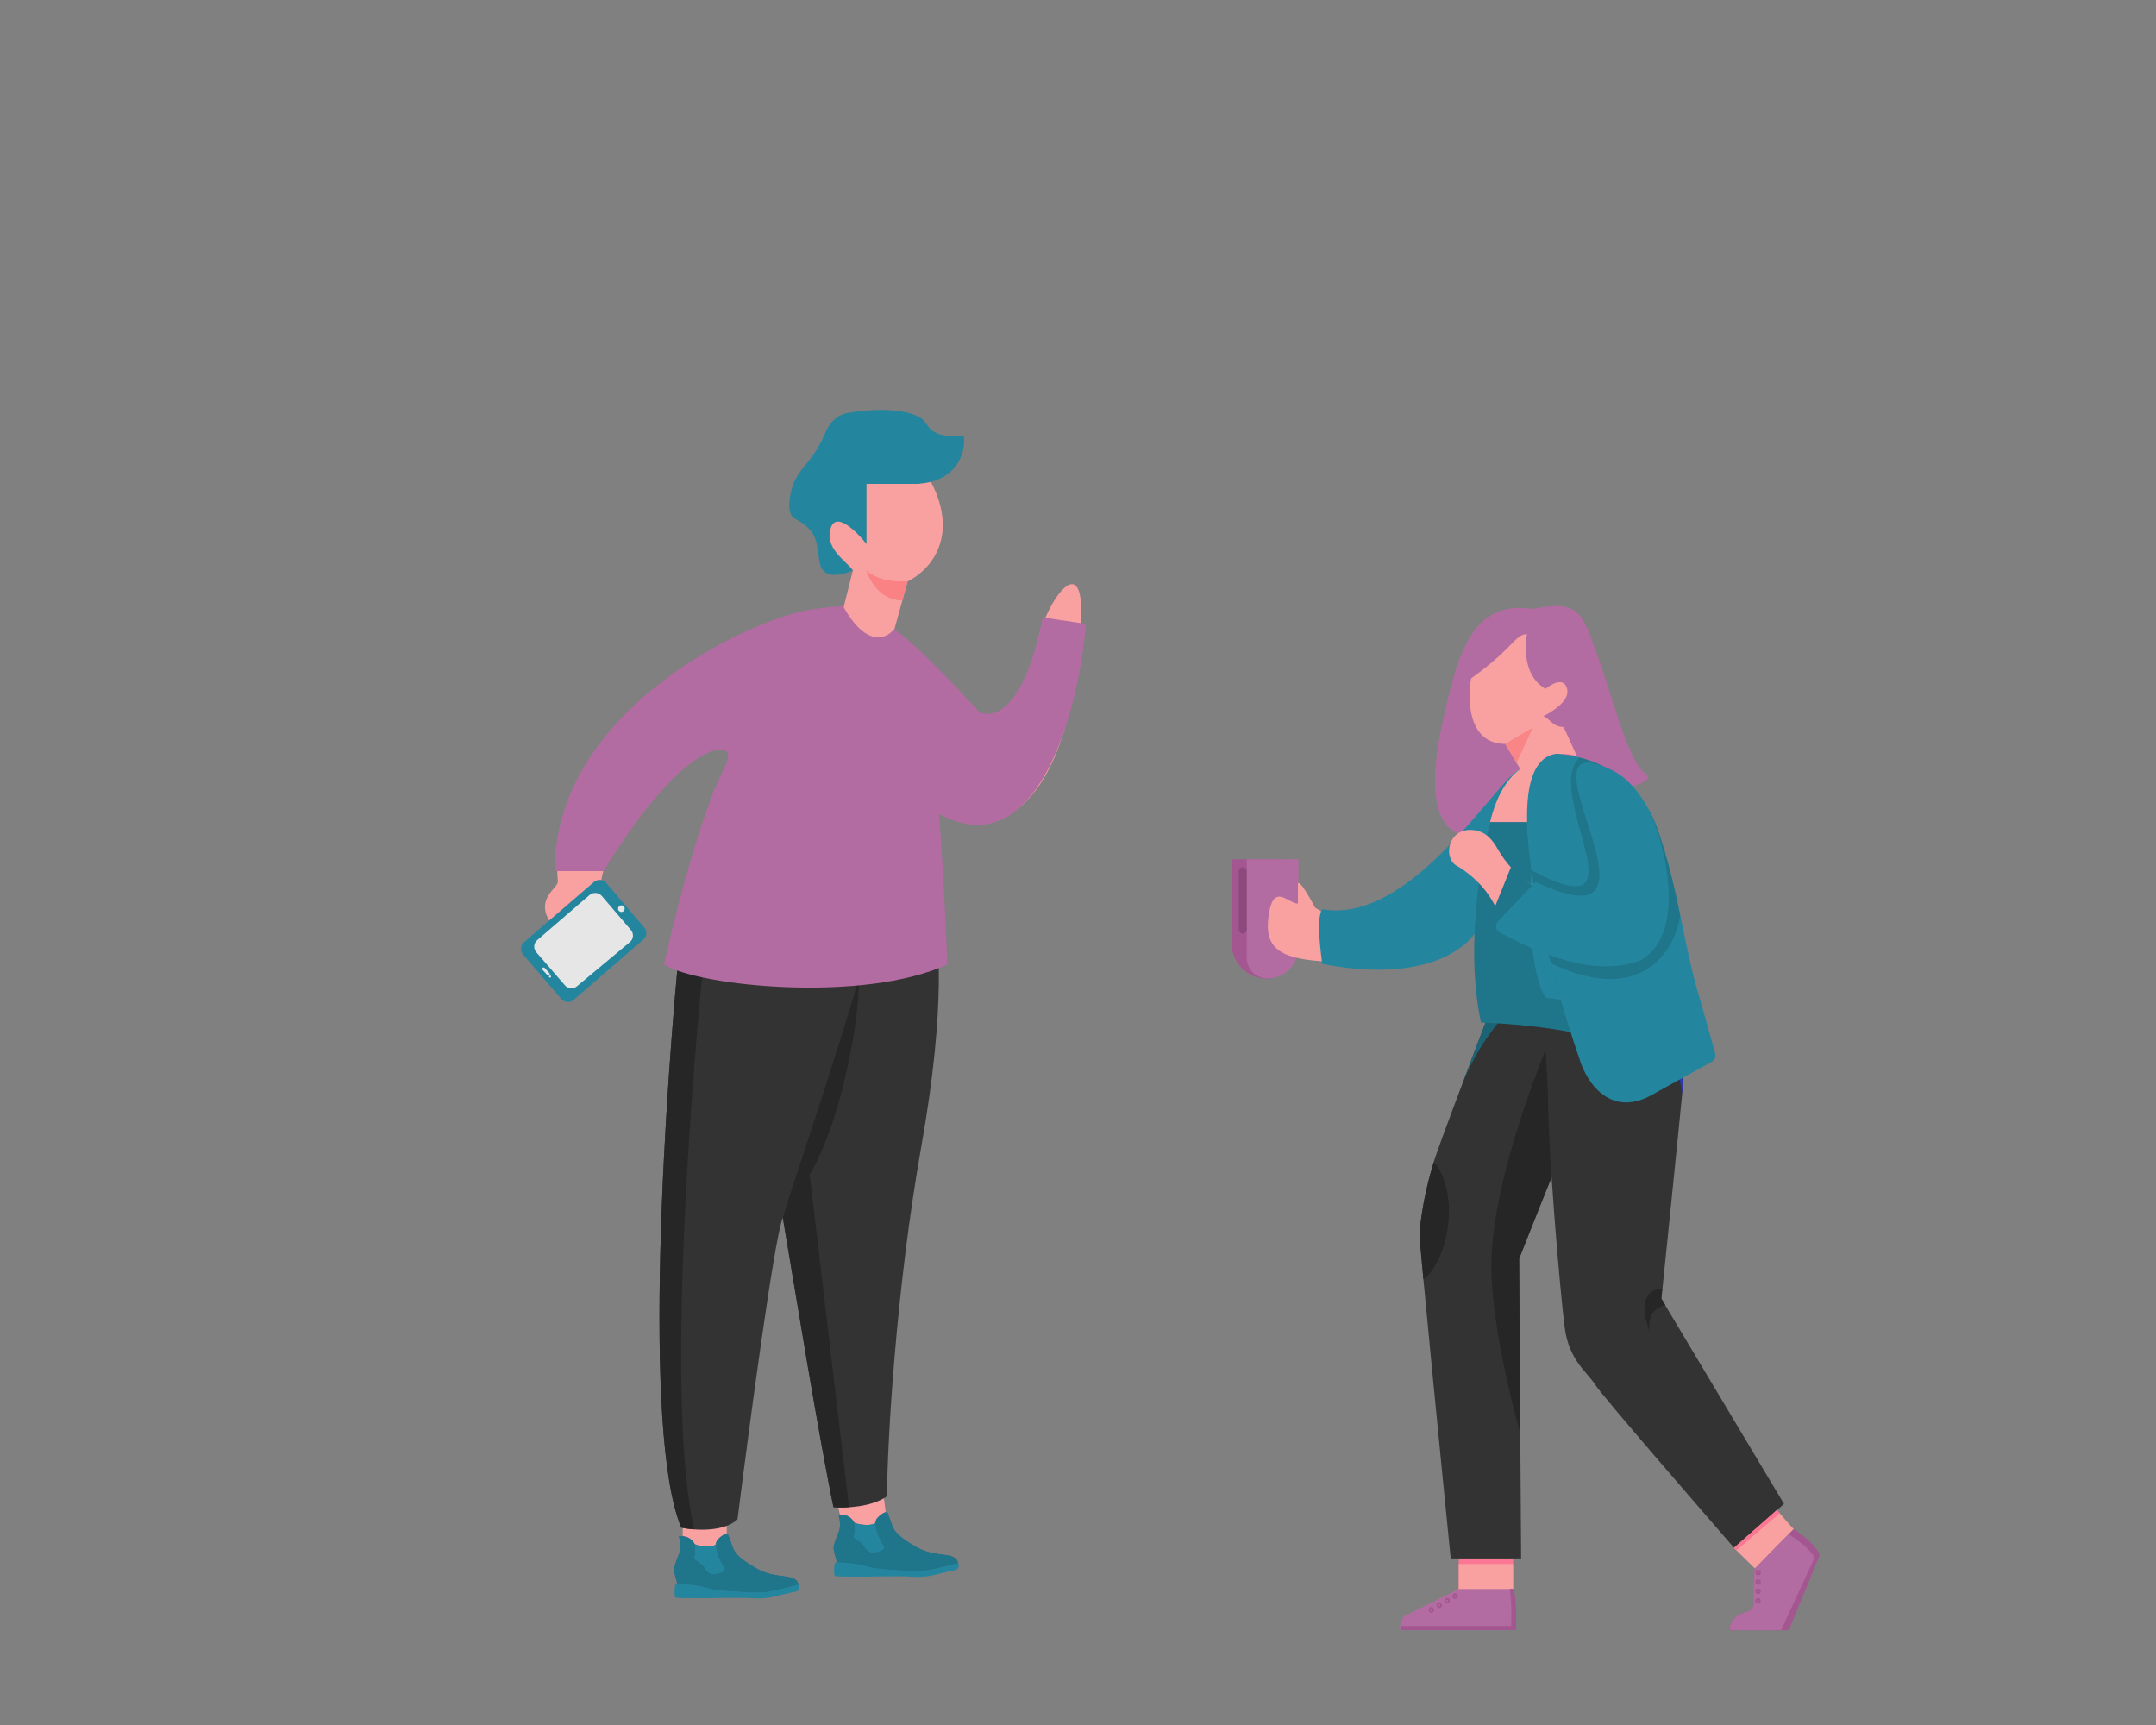 <?xml version="1.0" encoding="utf-8"?>
<!-- Generator: Adobe Illustrator 26.0.2, SVG Export Plug-In . SVG Version: 6.00 Build 0)  -->
<svg version="1.1" id="Laag_1" xmlns="http://www.w3.org/2000/svg" xmlns:xlink="http://www.w3.org/1999/xlink" x="0px" y="0px"
	 viewBox="0 0 1500 1200" style="enable-background:new 0 0 1500 1200;" xml:space="preserve">
<rect x="0" y="0" width="1500" height="1200" fill="#808080" stroke="none"/>
<style type="text/css">
	.st0{fill:#F9A0A1;}
	.st1{fill-rule:evenodd;clip-rule:evenodd;fill:#FFFFFF;}
	.st2{fill:#B26CA1;}
	.st3{fill:#F9A1A1;}
	.st4{fill:#F98586;}
	.st5{fill:#A45690;}
	.st6{fill:#8C4A7C;}
	.st7{fill:#24869E;}
	.st8{fill:#FC7793;}
	.st9{fill-rule:evenodd;clip-rule:evenodd;fill:#A45690;}
	.st10{fill:#333333;}
	.st11{fill:#262626;}
	.st12{fill:#1B6476;}
	.st13{fill:#2D39A9;}
	.st14{fill:#1F758A;}
	.st15{fill:#326497;}
	.st16{fill:#FA8184;}
	.st17{fill:#E6E6E6;}
	.st18{fill-rule:evenodd;clip-rule:evenodd;fill:#E6E6E6;}
</style>
<path class="st0" d="M388.1,613.3c-5.3-64.1,44.2-116.4,69.7-134.5l24.8,45.8c-26.4,23.9-75.8,77.3-62,100.2
	c17.2,28.6,2.9,25.8-8.6,6.7c-5.2-8.6-15.4,1.6-29.6,9.5C372.6,624.8,388.1,618.1,388.1,613.3z"/>
<path class="st1" d="M1043.3,511.1l25-61l2.8,1.1l-25,61L1043.3,511.1z"/>
<path class="st1" d="M1075.8,534.1l15.5-38.5l2.8,1.1l-15.5,38.5L1075.8,534.1z"/>
<path class="st1" d="M612.6,316.1l21-23l2.2,2l-21,23L612.6,316.1z"/>
<path class="st2" d="M1081.4,561.8c-85.9,50.6-90.9-1.1-77.2-62c9.6-43,19.4-83.2,62.3-76.2c32.3-6.5,34.2,2.6,44.7,31.6
	c10.5,28.9,21.4,74.4,33.7,83.1c12.3,8.8-47.3,17.5-68.4,8.8c-2.3-2.7-4.4-5.2-6.1-7.6L1081.4,561.8z"/>
<path class="st3" d="M1090.3,479.2c2.1,8.4-10.7,16.1-16.5,19c5,2.1,6.2,7.3,14.1,7.6l9.3,20.4c-13.7-5-35.9,0-34.2,45.6h-27.2
	c3.5-14,14-34.2,21.9-36.8l-10.5-17.5c-25.6,0-26.5-30.4-23.7-45.6c30.1-21.5,30.3-30.5,38.8-30.8c-2.7,20.1,2.7,32.1,13,38.1
	C1079.4,475.7,1088.2,470.8,1090.3,479.2z"/>
<path class="st4" d="M1066.5,506.1l-19.3,11.4l7.9,13.2L1066.5,506.1z"/>
<path class="st5" d="M856.8,597.8h36v71.8c0,6.2-5,11.2-11.2,11.2c-13.7,0-24.8-11.1-24.8-24.8V597.8z"/>
<path class="st2" d="M867.4,597.8h36v61.3c0,11.9-9.7,21.6-21.6,21.6c-8,0-14.4-6.5-14.4-14.4V597.8z"/>
<path class="st6" d="M861.8,606.1c0-1.5,1.3-2.8,2.8-2.8c1.5,0,2.8,1.3,2.8,2.8v40.6c0,1.5-1.3,2.8-2.8,2.8c-1.5,0-2.8-1.3-2.8-2.8
	V606.1z"/>
<path class="st3" d="M925.3,669c-33-1.4-45.1-8.2-43-29.4c2.8-27.3,13.8-11,20.7-11v-13.4c0-3.8,5.4,3.7,12,16.3
	c3.1,1.5,5.8,3.4,7.8,5.6L925.3,669z"/>
<path class="st7" d="M919.9,632.5c62.5,11.1,122.3-91.9,137.8-97.5c-26.9,19.2-26.9,76.3-25.4,102.6c-8,25.9-46.6,46-112.4,32.9
	C917.8,654.5,916.3,637.8,919.9,632.5z"/>
<path class="st8" d="M1052.7,1084.1h-37.8v22.2h37.8V1084.1z"/>
<path class="st3" d="M1052.7,1088h-37.8v18.3h37.8V1088z"/>
<path class="st2" d="M1054.3,1130.7c-0.1,2-0.1,3.3-0.1,3.3h-78.5c-1.3,0-2.2-1.3-1.8-2.6l0.2-0.7l1.6-4.5c0.4-1,1.1-1.9,2.1-2.3
	l37.1-18.5h37.4C1054.6,1110.1,1054.5,1124.3,1054.3,1130.7z"/>
<path class="st5" d="M1051.3,1131.1c0,0,0.1-1.3,0.1-3.3c0.2-5.4,0.2-16.3-1.1-22.5h2.5c2.2,4.8,2.1,19,2,25.4
	c-0.1,2-0.1,3.3-0.1,3.3h-78.5c-1.3,0-2.2-1.3-1.8-2.6l0.1-0.3H1051.3z"/>
<path class="st9" d="M1012.9,1110c0.2,0.3,0.1,0.7-0.2,0.9c-0.3,0.2-0.7,0.1-0.9-0.2c-0.2-0.3-0.1-0.7,0.2-0.9
	S1012.7,1109.7,1012.9,1110z M1010.7,1111.3c-0.5-1-0.2-2.2,0.7-2.7c0.9-0.5,2.1-0.2,2.6,0.7c0.5,1,0.2,2.2-0.7,2.7
	S1011.2,1112.2,1010.7,1111.3z"/>
<path class="st9" d="M1007.4,1113.2c0.2,0.3,0.1,0.7-0.2,0.9c-0.3,0.2-0.7,0.1-0.9-0.2c-0.2-0.3-0.1-0.7,0.2-0.9
	C1006.8,1112.8,1007.2,1112.9,1007.4,1113.2z M1005.2,1114.5c-0.5-0.9-0.2-2.2,0.7-2.7c0.9-0.5,2.1-0.2,2.6,0.7
	c0.5,1,0.2,2.2-0.7,2.7C1006.9,1115.8,1005.7,1115.4,1005.2,1114.5z"/>
<path class="st9" d="M1001.9,1116.4c0.2,0.3,0.1,0.7-0.2,0.9c-0.3,0.2-0.7,0.1-0.9-0.2c-0.2-0.3-0.1-0.7,0.2-0.9
	C1001.3,1116,1001.7,1116.1,1001.9,1116.4z M999.7,1117.7c-0.5-0.9-0.2-2.1,0.7-2.7c0.9-0.5,2.1-0.2,2.6,0.7
	c0.5,0.9,0.2,2.1-0.7,2.7C1001.4,1119,1000.2,1118.7,999.7,1117.7z"/>
<path class="st9" d="M996.4,1119.7c0.2,0.3,0.1,0.7-0.2,0.9c-0.3,0.2-0.7,0.1-0.9-0.2c-0.2-0.3-0.1-0.7,0.2-0.9
	C995.8,1119.2,996.2,1119.3,996.4,1119.7z M994.2,1120.9c-0.5-0.9-0.2-2.1,0.7-2.7c0.9-0.5,2.1-0.2,2.6,0.8c0.5,0.9,0.2,2.1-0.7,2.7
	C995.9,1122.2,994.7,1121.9,994.2,1120.9z"/>
<path class="st10" d="M1104.9,680.8c0,0-13.3,108.9-20.7,126.6c-1.1,2.7-2.5,6.1-4.1,10c-8.9,21.8-23.2,58.2-23.2,58.2l0.8,121v0
	l0.6,87.5h-49c-4.9-48.8-21.6-217.6-21.6-224.5c0-8.2,3.4-32.7,11.4-56.1c8-23.4,46.1-122.7,46.1-122.7H1104.9z"/>
<path class="st11" d="M990.3,890c-1.6-17.1-2.6-28.7-2.6-30.4c0-7.6,3-29.3,9.8-51.1c7.8,7.8,12.1,24.5,10.1,43.1
	C1005.6,869,998.8,883.5,990.3,890z"/>
<path class="st12" d="M1080.1,680.8h-34.9c0,0-14.4,37.6-27.4,72C1037.2,706.8,1067.4,685.6,1080.1,680.8z"/>
<path class="st11" d="M1056.9,875.6c0,0,14.4-36.4,23.2-58.2l0,0v0l-4.7-87.2c0,0-36.8,87.9-37.8,147.4c-0.8,47.2,20,119,20,119
	L1056.9,875.6z"/>
<path class="st10" d="M1241.2,1046.2l-34.7,30.6c-21.9-25.2-92.1-106.2-96.5-113.3c-5.4-8.7-18.5-17.1-21.4-40.1
	c-3-23-12.2-127-11.7-168.4c-2.4-42.2-3.3-74-3.3-74h76.8c0,0,13.3,26.3,16.5,36c3.2,9.7,6.2,15.8,3.4,44.4
	c-2.6,27.1-13.2,130.5-14.3,141.1c-0.1,0.6-0.1,0.9-0.1,0.9l0.4,0.8L1241.2,1046.2z"/>
<path class="st13" d="M1166.8,716.8c-3.2-9.7-16.5-36-16.5-36h-21.9c11.7,8.9,36.5,37.5,41.9,80.4
	C1173,732.7,1170,726.5,1166.8,716.8z"/>
<path class="st11" d="M1155.8,903.2c0,0,0-0.3,0.1-0.9c0.1-1,0.3-3,0.6-5.6c-17.9,0-11.8,22.2-8.6,30.1c-2.5-15.2,6.9-17.7,10.7-19
	L1155.8,903.2z"/>
<path class="st3" d="M1248,1063.7l-27,27.4l-1.5-1.4l-11.3-11.1l-1.8-1.8l29.9-26.3l1.9,2.2l8,9.2L1248,1063.7z"/>
<path class="st8" d="M1238.3,1052.6l-30.1,25.9l-1.8-1.8l29.9-26.3L1238.3,1052.6z"/>
<path class="st5" d="M1221,1091.1c-1.3,2.8-1.2,17.4-1.1,24.6c0,2.3-1.3,4.4-3.4,5.1c-10.9,3.2-11.9,7.7-12.9,10.6
	c-0.1,0.3-0.2,0.5-0.3,0.8c-0.4,0.9,0.2,1.9,1.1,1.9h38.6c0.9,0,1.7-0.6,2.1-1.4l20.5-49.8c0.4-1,0.3-2.2-0.3-3.1
	c-0.2-0.2-0.3-0.5-0.5-0.8c-5.9-8.5-16.8-15.3-16.8-15.3L1221,1091.1z"/>
<path class="st2" d="M1220,1115.7c-0.1-7.2-0.3-21.8,1.1-24.6l23.4-23.8c3.9,2.5,11.6,7.7,16.4,13.8c0.2,0.2,0.4,0.5,0.6,0.8
	c0.7,0.9,0.8,2.1,0.3,3.1l-22.6,49h-34.7c-0.9,0-1.6-1-1.2-1.9c0.1-0.2,0.2-0.5,0.3-0.8c0.1-0.2,0.1-0.4,0.2-0.5
	c1-2.9,2.5-7,12.8-10C1218.7,1120.1,1220,1117.9,1220,1115.7z"/>
<path class="st9" d="M1223.2,1093.3c0.3,0,0.6,0.3,0.6,0.7c0,0.4-0.3,0.7-0.6,0.7c-0.3,0-0.6-0.3-0.6-0.7
	C1222.6,1093.6,1222.9,1093.3,1223.2,1093.3z M1223.2,1095.9c-1,0-1.9-0.9-1.9-2c0-1.1,0.9-1.9,1.9-1.9c1,0,1.9,0.9,1.9,2
	S1224.3,1095.9,1223.2,1095.9z"/>
<path class="st9" d="M1223.2,1099.9c0.4,0,0.6,0.3,0.6,0.7s-0.3,0.7-0.6,0.7c-0.4,0-0.6-0.3-0.6-0.7S1222.8,1099.9,1223.2,1099.9z
	 M1223.2,1102.5c-1,0-1.9-0.9-1.9-2c0-1.1,0.9-1.9,1.9-1.9c1,0,1.9,0.9,1.9,2C1225.1,1101.6,1224.2,1102.5,1223.2,1102.5z"/>
<path class="st9" d="M1223.1,1106.4c0.3,0,0.6,0.3,0.6,0.7c0,0.4-0.3,0.6-0.6,0.6s-0.6-0.3-0.6-0.7
	C1222.5,1106.7,1222.8,1106.4,1223.1,1106.4z M1223.1,1109c-1,0-1.9-0.9-1.9-2c0-1.1,0.9-2,1.9-2c1,0,1.9,0.9,1.9,2
	C1225,1108.2,1224.2,1109,1223.1,1109z"/>
<path class="st9" d="M1223.1,1112.9c0.4,0,0.6,0.3,0.6,0.7c0,0.4-0.3,0.7-0.6,0.7c-0.4,0-0.6-0.3-0.6-0.7
	C1222.4,1113.2,1222.7,1112.9,1223.1,1112.9z M1223.1,1115.6c-1.1,0-1.9-0.9-1.9-2c0-1.1,0.9-2,1.9-1.9c1.1,0,1.9,0.9,1.9,2
	C1224.9,1114.7,1224.1,1115.6,1223.1,1115.6z"/>
<path class="st14" d="M1036.8,571.9h25.7c0.7,35.6,23.1,107.8,34.4,147c-22.9-5.3-57.7-7.5-66.5-7.5
	C1018.5,656.6,1032.1,589.1,1036.8,571.9z"/>
<path class="st7" d="M1151.5,760.4c-30.9,18.9-47.9-7.9-52.6-23.7c-20.4-58.8-61.4-206.8-15.8-212.4c50.4,4.4,66.2,41.3,70,52.2
	c15.6,45.1,17.7,79.7,29.9,119.6l10.4,36.8c0.6,2.2-0.4,4.6-2.4,5.7L1151.5,760.4z"/>
<path class="st14" d="M1153.1,576.5c7.6,22,12,41.5,15.9,60.4c-3.5,23.7-26.4,63.6-90.1,33.2c-5.5-21.3-10.4-43.8-13.5-64.7
	c82.2,43.5,7.2-53.3,33.5-78.4C1136.9,536.7,1149.7,566.8,1153.1,576.5z"/>
<path class="st7" d="M1085.9,695.5c-8-27.6-16-60.2-20.3-89.4c-2.6,21.9-1.3,71.8,9.9,87.9C1080.1,694.8,1081,694.5,1085.9,695.5z"
	/>
<path class="st3" d="M1014.7,602.9c23,14.7,27.7,31.6,33.2,46l22.4-30.4c-15.8-9.3-23.1-18.8-28.6-28.4c-3-5.3-7.1-10.2-12.9-11.9
	C1007.6,572.3,1002.5,597.9,1014.7,602.9z"/>
<path class="st14" d="M1047.9,649l22.4-30.4c-6.7-3.9-13.1-9.6-18.9-15.8l-11.6,28.7C1043.5,638.3,1046.2,644.5,1047.9,649z"/>
<path class="st7" d="M1141.7,667.9c-27,10.4-59.8,1.4-98.2-19.2c-2.9-1.5-3.5-5.4-1.2-7.8l26-27.4c106,50-20.7-113,52.7-78
	c13.5,6.4,23.1,20.3,29.4,35C1153.7,578.2,1177,646.7,1141.7,667.9z"/>
<path class="st0" d="M475,1085.8v-25l30.6-5.6v41.3c0,0-18.8,1.6-28.6-6.3C475.6,1089.2,475,1087.5,475,1085.8z"/>
<path class="st15" d="M472.8,1079.9c1.4-3.7,0.3-9-0.5-11.2c7.1-0.4,9.5,3.1,11,5.5c3.2,1.7,13,2.6,14.9,0c0-3.3,4.3-5.9,5.6-6.7
	c1.3-0.7,2.5-0.7,2.9,0.4c0.3,1.1,1,2.2,3,8.3c2.1,6.1,9.2,10.5,16.5,14.8c7.3,4.2,13.5,4.8,20.3,5.7c6.8,0.9,8.6,2.9,9,5.7
	c-1.6,0.2-6.7,1.7-15.6,3.9c-8.9,2.2-16.5,1.5-21.1,1.3c-4.6-0.2-21-0.9-27.8-3.1c-6.8-2.2-18.3-2.6-20-2.6c0.2-2-2.2-7.4-2.1-10.1
	C469.2,1088.9,471.1,1084.5,472.8,1079.9z"/>
<path class="st7" d="M491.1,1104.4c-6.8-2.2-18.3-2.6-20-2.6c-0.5,0-1.5,0.5-1.6,2.4c-0.2,2.4-0.6,7,1,7.2
	c1.6,0.2,16.7,0.4,19.5,0.4s23.2-0.4,28.6-0.2c5.4,0.2,12.1,1.1,20-0.9c7.9-2,12.7-3,15.1-3.5c2.4-0.6,2.9-3.1,1.9-4.8
	c-0.6,0.1-1.6,0.3-3,0.7c-2.6,0.7-6.8,1.8-12.5,3.2c-8.9,2.2-16.5,1.5-21.1,1.3C514.3,1107.4,497.9,1106.6,491.1,1104.4z"/>
<path class="st7" d="M490,1111.8c-2.9,0-17.9-0.2-19.5-0.4c-0.7-0.1-1-0.9-1.1-2c7.2,0.3,22.9,1.2,28.2,2.3
	C493.9,1111.8,490.9,1111.8,490,1111.8z"/>
<path class="st7" d="M491.1,1104.4c-6.8-2.2-18.3-2.6-20-2.6c-0.3,0-0.9,0.2-1.3,1.1c2.5-0.2,8.8-0.4,14,0.7
	c6.5,1.5,11.8,2.8,16.5,3.1c4.8,0.4,13.5,1.3,18.6,1.7l0,0c5.1,0.4,12.7,0.9,21.1-1.3c6.7-1.8,13.4-3.5,15.8-4.1
	c-0.1-0.2-0.2-0.5-0.3-0.7c-0.6,0.1-1.6,0.3-3,0.7c-2.6,0.7-6.8,1.8-12.5,3.2c-8.9,2.2-16.5,1.5-21.1,1.3
	C514.3,1107.4,497.9,1106.6,491.1,1104.4z"/>
<path class="st7" d="M498.2,1074.2c-1.9,2.6-11.8,1.7-14.9,0c0.3,2.4,0.5,8-0.8,10.3c1,0.5,1.9,1,2.5,1.5c3.7,2.4,4.4,3.5,5.7,5.7
	c1.3,2.2,4,4.6,9,3.1c5.1-1.5,5.1-3.1,3.7-5.3C501.1,1086,498.2,1079.3,498.2,1074.2z"/>
<path class="st14" d="M555.5,1102.4c-0.5-2.8-2.2-4.8-9-5.7c-6.8-0.9-13-1.5-20.3-5.7c-7.3-4.2-14.4-8.7-16.5-14.8
	c-2.1-6.1-2.7-7.2-3-8.3c-0.3-1.1-1.6-1.1-2.9-0.4c-0.9,0.5-3.1,1.8-4.5,3.7c1.1-0.7,3.6-1.4,4.5,0.9c1.1,2.9,4.9,15.7,20.2,22.7
	c4.1,1.8,9,3.7,14.6,3.9c5.6,0.2,13,1.1,14,4.4C554,1102.7,555,1102.4,555.5,1102.4z"/>
<path class="st14" d="M472.8,1079.9c-1.7,4.6-3.7,9-3.8,11.8c-0.2,2.8,2.2,8.1,2.1,10.1c1.7,0,13.2,0.4,20,2.6
	c6.8,2.2,23.2,2.9,27.8,3.1c4.6,0.2,12.2,0.9,21.1-1.3c5.7-1.4,9.9-2.6,12.5-3.2c-1-3.2-8.4-4.2-14-4.4c-5.6-0.2-10.5-2-14.6-3.9
	c-15.2-7-19.1-19.7-20.2-22.7c-0.9-2.4-3.3-1.6-4.5-0.9c-0.6,0.9-1.1,1.9-1.1,3c0,5.2,2.9,11.8,5.2,15.3c1.5,2.2,1.4,3.9-3.7,5.3
	c-5.1,1.5-7.8-0.9-9-3.1c-1.3-2.2-2.1-3.3-5.7-5.7c-0.7-0.4-1.6-0.9-2.5-1.5C479.3,1082.8,475,1080.8,472.8,1079.9z"/>
<path class="st14" d="M472.3,1068.6c0.7,2.2,1.9,7.6,0.5,11.2c2.2,0.9,6.5,2.9,9.7,4.6c1.3-2.4,1.1-7.9,0.8-10.3
	C481.9,1071.8,479.5,1068.2,472.3,1068.6z"/>
<path class="st10" d="M474,1062.7c-27.5-65.6-11.4-305.3,0-416.9l129.8-7.1c-1.5,31.7-40.1,152.2-59.2,208.4
	c-6.1,15.3-23.5,146.3-31.5,209.9C503.2,1066.1,482.9,1064.6,474,1062.7z"/>
<path class="st11" d="M474,645.8c-11.4,111.6-27.5,351.3,0,416.9c2.3,0.5,5.5,1,9,1.2c-20-85.7-2.3-315.1,9-419.2L474,645.8z"/>
<path class="st0" d="M609.9,1075c-24.4-0.8-23.9-16.2-27.8-30.9l32.1-6.2c3.7,20.4,2.3,30,2.3,30S617.9,1075.2,609.9,1075z"/>
<path class="st15" d="M583.8,1064.9c1.4-3.7,0.3-9-0.5-11.2c7.1-0.4,9.5,3.1,11,5.5c3.2,1.7,13,2.6,14.9,0c0-3.3,4.3-5.9,5.6-6.7
	c1.3-0.7,2.5-0.7,2.9,0.4c0.3,1.1,1,2.2,3,8.3c2.1,6.1,9.2,10.5,16.5,14.8c7.3,4.2,13.5,4.8,20.3,5.7c6.8,0.9,8.6,2.9,9.1,5.7
	c-1.6,0.2-6.7,1.7-15.6,3.9c-8.9,2.2-16.5,1.5-21.1,1.3c-4.6-0.2-21-0.9-27.8-3.1c-6.8-2.2-18.3-2.6-20-2.6c0.2-2-2.2-7.4-2.1-10.1
	C580.2,1073.9,582.1,1069.5,583.8,1064.9z"/>
<path class="st7" d="M602.1,1089.4c-6.8-2.2-18.3-2.6-20-2.6c-0.5,0-1.5,0.5-1.6,2.4c-0.2,2.4-0.6,7,1,7.2
	c1.6,0.2,16.7,0.4,19.5,0.4c2.9,0,23.2-0.4,28.6-0.2c5.4,0.2,12.1,1.1,20-0.9c7.9-2,12.7-3,15.1-3.5c2.4-0.6,2.9-3.1,1.9-4.8
	c-0.6,0.1-1.6,0.3-3,0.7c-2.6,0.7-6.8,1.8-12.5,3.2c-8.9,2.2-16.5,1.5-21.1,1.3C625.3,1092.4,608.9,1091.6,602.1,1089.4z"/>
<path class="st7" d="M601,1096.8c-2.9,0-17.9-0.2-19.5-0.4c-0.7-0.1-1-0.9-1.1-2c7.2,0.3,22.9,1.2,28.2,2.3
	C604.9,1096.8,601.9,1096.8,601,1096.8z"/>
<path class="st7" d="M602.1,1089.4c-6.8-2.2-18.3-2.6-20-2.6c-0.3,0-1,0.2-1.3,1.1c2.5-0.2,8.8-0.4,14,0.7
	c6.5,1.5,11.8,2.8,16.5,3.1c4.8,0.4,13.5,1.3,18.6,1.7l0,0c5.1,0.4,12.7,0.9,21.1-1.3c6.7-1.8,13.4-3.5,15.8-4.1
	c-0.1-0.2-0.2-0.5-0.3-0.7c-0.6,0.1-1.6,0.3-3,0.7c-2.6,0.7-6.8,1.8-12.5,3.2c-8.9,2.2-16.5,1.5-21.1,1.3
	C625.3,1092.4,608.9,1091.6,602.1,1089.4z"/>
<path class="st7" d="M609.2,1059.2c-1.9,2.6-11.8,1.7-14.9,0c0.3,2.4,0.5,8-0.8,10.3c1,0.5,1.9,1,2.5,1.5c3.7,2.4,4.4,3.5,5.7,5.7
	c1.3,2.2,4,4.6,9,3.1c5.1-1.5,5.1-3.1,3.7-5.3C612.1,1071,609.2,1064.3,609.2,1059.2z"/>
<path class="st14" d="M666.5,1087.4c-0.5-2.8-2.2-4.8-9-5.7c-6.8-0.9-13-1.5-20.3-5.7c-7.3-4.2-14.4-8.7-16.5-14.8
	c-2.1-6.1-2.7-7.2-3-8.3c-0.3-1.1-1.6-1.1-2.9-0.4c-0.9,0.5-3.1,1.8-4.5,3.7c1.1-0.7,3.6-1.4,4.5,0.9c1.1,2.9,4.9,15.7,20.2,22.7
	c4.1,1.8,9,3.7,14.6,3.9c5.6,0.2,13,1.1,14,4.4C665,1087.7,666,1087.4,666.5,1087.4z"/>
<path class="st14" d="M583.8,1064.9c-1.7,4.6-3.7,9-3.8,11.8c-0.2,2.8,2.2,8.1,2.1,10.1c1.7,0,13.2,0.4,20,2.6
	c6.8,2.2,23.2,2.9,27.8,3.1c4.6,0.2,12.2,0.9,21.1-1.3c5.7-1.4,9.9-2.6,12.5-3.2c-1-3.2-8.4-4.2-14-4.4c-5.6-0.2-10.5-2-14.6-3.9
	c-15.2-7-19.1-19.7-20.2-22.7c-0.9-2.4-3.3-1.6-4.5-0.9c-0.6,0.9-1.1,1.9-1.1,3c0,5.2,2.9,11.8,5.2,15.3c1.5,2.2,1.4,3.9-3.7,5.3
	c-5.1,1.5-7.8-0.9-9-3.1c-1.3-2.2-2.1-3.3-5.7-5.7c-0.7-0.4-1.6-0.9-2.5-1.5C590.3,1067.8,586,1065.8,583.8,1064.9z"/>
<path class="st14" d="M583.3,1053.6c0.7,2.2,1.9,7.6,0.5,11.2c2.2,0.9,6.5,2.9,9.7,4.6c1.3-2.4,1.1-7.9,0.8-10.3
	C592.9,1056.8,590.5,1053.2,583.3,1053.6z"/>
<path class="st10" d="M641,797.5c-17.5,98.5-23.6,204-23.9,243.4c-10.7,7.6-29.3,8.3-37.2,7.6c-9.9-47.3-27.3-154.6-35.2-201.4
	c0,0-26.6-97.9-26.7-98.6L548,643.1l55.8-4.5l44.8-2.4C653.4,648.9,658.5,699,641,797.5z"/>
<path class="st11" d="M544.6,847.1c8,46.8,25.3,154.1,35.3,201.4c2.7,0.2,6.5,0.3,10.8,0l-29.7-251
	C554.9,816.3,549.2,833.5,544.6,847.1z"/>
<path class="st11" d="M548,836c11.2-33.7,38.1-115.2,49.5-155.4C598.7,709.9,581.1,809.3,548,836z"/>
<path class="st7" d="M570.4,392c2.3,11.5,16.2,8,22.9,4.8c-4.8-6.7-20-15.3-15.3-29.6c3.8-11.4,18.1,2.9,24.8,11.4v-42h36.3
	c28.2-2.3,32.8-23.2,31.5-33.4c-27.7,1.9-22.9-9.3-31.5-13.4c-13.5-6.4-34.5-5.1-49.5-2.5c-7.2,1.2-12.6,6.9-15.4,13.7
	c-3.4,8.2-7.5,14.5-11.1,19.1c-4.6,5.7-9.7,11.3-11.8,18.4c-2.5,8.6-3.7,18.3,1,21.9C570.4,370,567.5,377.6,570.4,392z"/>
<path class="st0" d="M602.8,336.6h36.3c3.1-0.3,6-0.7,8.6-1.4c20.6,39.7-2.2,62.6-16.2,69.2l-9.5,34.3
	c-15.3,14.2-29.3-5.1-35.3-15.3l6.7-26.7c-4.8-6.7-20-15.3-15.3-29.6c3.8-11.4,18.1,2.9,24.8,11.4V336.6z"/>
<path class="st16" d="M602.8,396.7c7.6,7.6,22.3,8.3,28.6,7.6l-3.7,13.4C612.5,417.7,604.8,403.7,602.8,396.7z"/>
<path class="st0" d="M721.9,446.1c-14.2,66.7-28.8,59.1-48.5,52.8c-42,14.5-32.8,47.4-22.9,62c41,32.4,96.1,0,101.6-130.2
	C754.3,380.7,727.7,418.9,721.9,446.1z"/>
<path class="st2" d="M755.5,434c-4.8,60-33.5,169.7-102.2,132.2c2.8,35.8,5.3,86.6,5.7,104.8c-58.2,26.7-172.2,15.3-197,0
	c3.8-19.1,24.4-102.5,40.6-134c2.4-4.6,3.6-8.1,4-10.5c1.7-10.8-30.7-12-86.7,79.5h-34c0-114.5,140.2-176.9,179.6-182.2
	c7.8-1.1,15-1.8,21-2.2c14.3,25.9,27.2,23.8,33.4,18.3c0.7-0.7,1.4-1.4,1.9-2.1c11.4,6.1,44.2,40.7,59.2,57.2
	c9.5,5.5,31.6,0.1,44.4-65.5L755.5,434z"/>
<path class="st7" d="M363.9,664l26.7,31c2.2,2.5,6,2.8,8.5,0.6l48.5-42c2.5-2.2,2.8-5.9,0.6-8.4l-26.4-31c-2.2-2.5-6-2.8-8.5-0.7
	l-48.8,42C362,657.7,361.8,661.5,363.9,664z"/>
<path class="st17" d="M373.1,662.4l19.9,23c2.1,2.5,5.9,2.8,8.4,0.7l36.8-30.7c2.6-2.1,2.9-6,0.7-8.5l-20.2-23.6
	c-2.2-2.5-5.9-2.8-8.5-0.7L373.8,654C371.2,656.1,371,659.9,373.1,662.4z"/>
<path class="st17" d="M432.1,629.8c1.3-0.1,2.4,0.8,2.5,2.1c0.1,1.3-0.8,2.4-2.1,2.5c-1.3,0.1-2.4-0.8-2.5-2.1
	C429.9,631.1,430.8,630,432.1,629.8z"/>
<path class="st17" d="M382.6,678.6c0.4,0,0.8,0.3,0.8,0.7c0,0.4-0.3,0.8-0.7,0.8c-0.4,0-0.8-0.3-0.8-0.7
	C381.9,679,382.2,678.7,382.6,678.6z"/>
<path class="st18" d="M377.6,673.3c0.4-0.4,1-0.4,1.4,0.1l3.2,3.5c0.4,0.4,0.4,1-0.1,1.4c-0.4,0.4-1,0.4-1.4-0.1l-3.2-3.5
	C377.1,674.3,377.1,673.6,377.6,673.3z"/>
</svg>
